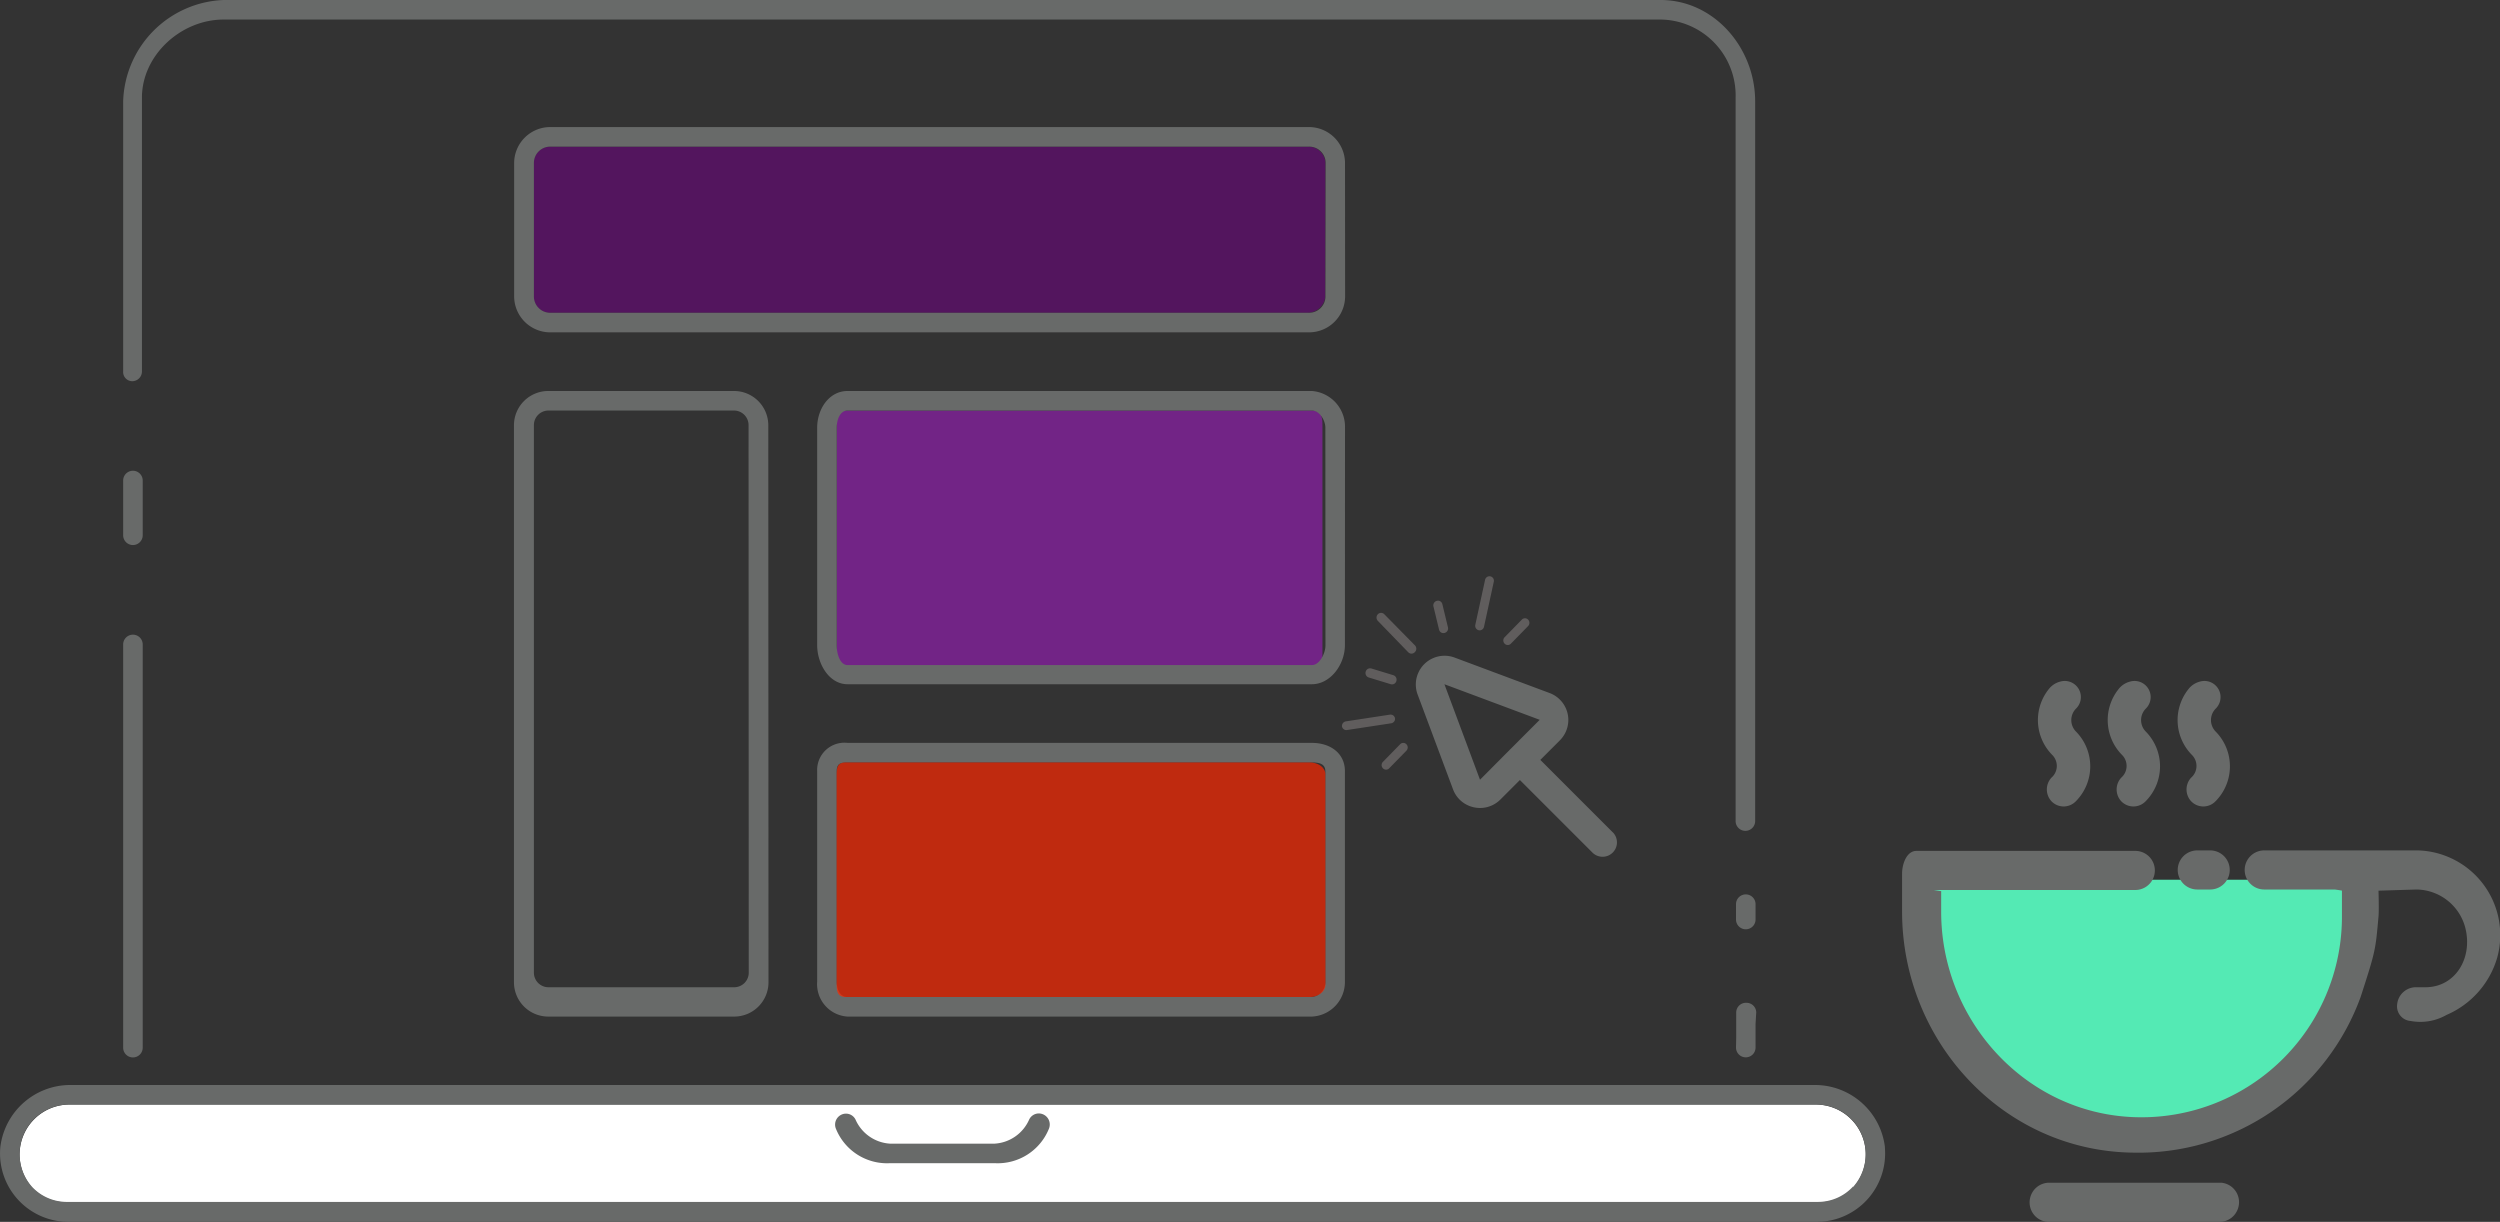 <svg id="Capa_1" data-name="Capa 1" xmlns="http://www.w3.org/2000/svg" viewBox="0 0 255.76 125"><rect x="0" y="0" width="255.76" height="125" fill="#333333" stroke="none"/><defs><style>.cls-1{fill:#54eab4;}.cls-2{fill:#8e1faa;}.cls-2,.cls-3,.cls-6{opacity:0.7;}.cls-3{fill:#610971;}.cls-4{fill:#fff;}.cls-5{fill:#686a69;}.cls-6{fill:#fb2700;}.cls-7{fill:#605d5d;}</style></defs><title>web-design</title><path class="cls-1" d="M206,102h45s1.33,11.83-7.5,21-28.17,5.55-33.17-3.81S206,102,206,102Z" transform="translate(-9.71 -12)"/><path class="cls-2" d="M143.84,54H96.58c-.7,0-1.27.14-1.27,1V79.05a1.62,1.62,0,0,0,1.57,1.62H144c.61,0,1-.69,1-1.42V55.65C145,54.8,145,54,143.84,54Z" transform="translate(-9.71 -12)"/><path class="cls-3" d="M145.31,28.66A1.77,1.77,0,0,0,143.54,27H66.07a1.68,1.68,0,0,0-1.76,1.66V42.45A1.64,1.64,0,0,0,65.94,44h77.44a1.87,1.87,0,0,0,1.92-1.72Z" transform="translate(-9.71 -12)"/><path class="cls-4" d="M199.29,133.52a4.81,4.81,0,0,1-3.63,1.48h-179A4.81,4.81,0,0,1,13,133.51,5.12,5.12,0,0,1,16.84,125H195.45a5.12,5.12,0,0,1,3.84,8.52Z" transform="translate(-9.71 -12)"/><path class="cls-5" d="M23.31,67.76a1,1,0,0,0,1-1v-5.6a1,1,0,1,0-2,0v5.6A1,1,0,0,0,23.31,67.76Z" transform="translate(-9.71 -12)"/><path class="cls-5" d="M188.31,107.07a1,1,0,0,0,1-1V104.5a1,1,0,1,0-2,0v1.57A1,1,0,0,0,188.31,107.07Z" transform="translate(-9.71 -12)"/><path class="cls-5" d="M187.31,119.17a1,1,0,1,0,2,0v-2.05h0v-.37l.07-1.16a1,1,0,0,0-1-1,1,1,0,0,0-1.05,1l0,1.25v1.32h0Z" transform="translate(-9.71 -12)"/><path class="cls-5" d="M116,125.91h0a1.1,1.1,0,0,0-1,.62,4.13,4.13,0,0,1-3.53,2.47H100.76a4.13,4.13,0,0,1-3.53-2.47,1.09,1.09,0,0,0-1-.6,1.12,1.12,0,0,0-1,1.55,5.64,5.64,0,0,0,5.51,3.52h10.77a5.65,5.65,0,0,0,5.51-3.53A1.13,1.13,0,0,0,116,125.91Z" transform="translate(-9.71 -12)"/><path class="cls-5" d="M202.55,129.39a7.21,7.21,0,0,0-7.1-6.39H16.84a7.21,7.21,0,0,0-7.1,6.39,7,7,0,0,0,6.9,7.61h179a7,7,0,0,0,6.9-7.61Zm-3.27,4a4.88,4.88,0,0,1-3.63,1.57h-179A4.88,4.88,0,0,1,13,133.43,5.06,5.06,0,0,1,16.84,125H195.45a5.06,5.06,0,0,1,3.84,8.43Z" transform="translate(-9.71 -12)"/><path class="cls-5" d="M23.23,51a1,1,0,0,0,1-.94h0V22c0-4.36,4-8,8.36-8h147a7.77,7.77,0,0,1,7.68,8V96a1,1,0,1,0,2,0V22.37c0-5.48-4.2-10.37-9.68-10.37h-147A10.7,10.7,0,0,0,22.31,22.37V50A.94.94,0,0,0,23.23,51Z" transform="translate(-9.71 -12)"/><path class="cls-5" d="M147.31,55.75A3.67,3.67,0,0,0,143.92,52H96.42c-1.89,0-3.11,1.84-3.11,3.75V78c0,1.91,1.22,4,3.11,4h47.5c1.89,0,3.38-2,3.38-4Zm-2,22.29c0,.79-.6,2-1.38,2H96.42c-.78,0-1.11-1.17-1.11-2V55.75c0-.79.33-1.75,1.11-1.75h47.5c.78,0,1.38,1,1.38,1.75Z" transform="translate(-9.71 -12)"/><path class="cls-5" d="M143.92,88H96.42a2.79,2.79,0,0,0-3.11,2.91v21.52A3.32,3.32,0,0,0,96.42,116h47.5a3.54,3.54,0,0,0,3.38-3.56V90.91C147.31,89.07,145.82,88,143.92,88Zm1.38,24.44a1.54,1.54,0,0,1-1.38,1.56H96.42c-.78,0-1.11-.8-1.11-1.56V90.91c0-.76.33-.91,1.11-.91h47.5c.78,0,1.38.15,1.38.91Z" transform="translate(-9.71 -12)"/><path class="cls-6" d="M145.31,112.74c0,.76-.81,1.26-1.59,1.26H96.21c-.78,0-.91-.5-.91-1.26V91.22c0-.76.13-1.22.91-1.22h47.5c.78,0,1.59.46,1.59,1.22Z" transform="translate(-9.71 -12)"/><path class="cls-5" d="M88.31,55.51A3.51,3.51,0,0,0,84.8,52h-19a3.51,3.51,0,0,0-3.51,3.51v57A3.51,3.51,0,0,0,65.82,116h19a3.51,3.51,0,0,0,3.51-3.51Zm-2,56A1.49,1.49,0,0,1,84.82,113h-19a1.49,1.49,0,0,1-1.49-1.49v-56A1.49,1.49,0,0,1,65.8,54h19a1.49,1.49,0,0,1,1.49,1.49Z" transform="translate(-9.71 -12)"/><path class="cls-5" d="M147.31,28.69A3.69,3.69,0,0,0,143.62,25H66a3.69,3.69,0,0,0-3.69,3.69V42.31A3.69,3.69,0,0,0,66,46h77.63a3.69,3.69,0,0,0,3.69-3.69Zm-2,13.64A1.67,1.67,0,0,1,143.64,44H66a1.67,1.67,0,0,1-1.67-1.67V28.67A1.67,1.67,0,0,1,66,27h77.66a1.67,1.67,0,0,1,1.67,1.67Z" transform="translate(-9.71 -12)"/><path class="cls-5" d="M23.31,120.18a1,1,0,0,0,1-1V77.93a1,1,0,1,0-2,0v41.24A1,1,0,0,0,23.31,120.18Z" transform="translate(-9.71 -12)"/><path class="cls-5" d="M174.71,97.16l-7.42-7.42,2-2a2.94,2.94,0,0,0-1.05-4.84l-9.75-3.64A2.94,2.94,0,0,0,154.72,83l3.64,9.75a2.92,2.92,0,0,0,2.13,1.84,3,3,0,0,0,.63.07,2.93,2.93,0,0,0,2.08-.86l2-2,7.42,7.42a1.47,1.47,0,1,0,2.08-2.08Zm-13.59-5.39h0L157.48,82l9.75,3.64-3,3,0,0,0,0Z" transform="translate(-9.71 -12)"/><path class="cls-5" d="M237,133H219.22a2,2,0,0,0-1.78,1.41,2,2,0,0,0,1.69,2.59H236.9a2,2,0,0,0,1.78-1.41A2,2,0,0,0,237,133Z" transform="translate(-9.71 -12)"/><path class="cls-5" d="M257.08,99H241.35a2,2,0,0,0,0,4h7.21s.74.1.74.12v2.65a20.51,20.51,0,0,1-21.22,20.52c-11.14-.38-19.78-9.9-19.78-21v-2.12s-.77-.12-.75-.12h20.61a2,2,0,0,0,0-4H205.77c-1,0-1.47,1.33-1.47,2.33v3.87c0,13.29,10.34,24.5,23.63,24.67A24.19,24.19,0,0,0,251.21,114c1.56-4.81,1.52-4.81,1.83-8.23.06-.66,0-2.65,0-2.65s3.86-.12,3.86-.12a5.23,5.23,0,0,1,5,3.84c.84,3.17-1,6.16-4.06,6.16h-.89a1.93,1.93,0,0,0-2,1.74,1.5,1.5,0,0,0,1.38,1.71v0a5.39,5.39,0,0,0,3.67-.62,9.15,9.15,0,0,0,5.19-5.88A8.67,8.67,0,0,0,257.08,99Z" transform="translate(-9.71 -12)"/><path class="cls-5" d="M219.58,91.56a1.78,1.78,0,0,0,0,2.41,1.73,1.73,0,0,0,2.5,0,5.07,5.07,0,0,0,0-7.14,1.67,1.67,0,0,1,0-2.32,1.65,1.65,0,0,0-1.56-2.79,2.16,2.16,0,0,0-1.22.79,5.07,5.07,0,0,0,.37,6.73A1.59,1.59,0,0,1,219.58,91.56Z" transform="translate(-9.71 -12)"/><path class="cls-5" d="M226.72,91.56a1.78,1.78,0,0,0,0,2.41,1.73,1.73,0,0,0,2.5,0,5.07,5.07,0,0,0,0-7.14,1.67,1.67,0,0,1,0-2.32,1.65,1.65,0,0,0-1.56-2.79,2.16,2.16,0,0,0-1.22.79,5.07,5.07,0,0,0,.37,6.73A1.59,1.59,0,0,1,226.72,91.56Z" transform="translate(-9.71 -12)"/><path class="cls-5" d="M233.87,91.56a1.78,1.78,0,0,0,0,2.41,1.73,1.73,0,0,0,2.5,0,5.07,5.07,0,0,0,0-7.14,1.67,1.67,0,0,1,0-2.32,1.65,1.65,0,0,0-1.56-2.79,2.16,2.16,0,0,0-1.22.79,5.07,5.07,0,0,0,.37,6.73A1.59,1.59,0,0,1,233.87,91.56Z" transform="translate(-9.71 -12)"/><path class="cls-5" d="M234.5,99a2,2,0,0,0,0,4h1.32a2,2,0,0,0,0-4Z" transform="translate(-9.71 -12)"/><path class="cls-7" d="M154.44,78.73h0a.46.46,0,0,1-.66,0l-3.11-3.21a.49.49,0,0,1,0-.68h0a.46.46,0,0,1,.66,0L154.44,78A.49.49,0,0,1,154.44,78.73Z" transform="translate(-9.71 -12)"/><path class="cls-7" d="M152.57,81.65h0A.46.46,0,0,1,152,82l-2.26-.69a.48.48,0,0,1-.31-.61h0a.47.47,0,0,1,.58-.31l2.26.69A.48.48,0,0,1,152.57,81.65Z" transform="translate(-9.71 -12)"/><path class="cls-7" d="M153.59,88.14h0a.47.47,0,0,1,0,.66l-1.76,1.8a.44.44,0,0,1-.64,0h0a.47.47,0,0,1,0-.66l1.76-1.8A.44.44,0,0,1,153.59,88.14Z" transform="translate(-9.71 -12)"/><path class="cls-7" d="M157.51,76.75h0a.46.46,0,0,1-.58-.34l-.57-2.36a.48.48,0,0,1,.33-.58h0a.46.46,0,0,1,.58.34l.57,2.36A.48.48,0,0,1,157.51,76.75Z" transform="translate(-9.71 -12)"/><path class="cls-7" d="M163.64,77.85h0a.47.47,0,0,1,0-.66l1.76-1.8a.44.44,0,0,1,.64,0h0a.47.47,0,0,1,0,.66l-1.76,1.8A.44.44,0,0,1,163.64,77.85Z" transform="translate(-9.71 -12)"/><path class="cls-7" d="M161,76.48h0a.47.47,0,0,1-.36-.56l1-4.6a.46.46,0,0,1,.53-.36h0a.46.46,0,0,1,.36.56l-1,4.6A.46.46,0,0,1,161,76.48Z" transform="translate(-9.71 -12)"/><path class="cls-7" d="M147,86.32h0a.48.48,0,0,1,.39-.52l4.52-.69a.46.46,0,0,1,.52.41h0A.47.47,0,0,1,152,86l-4.52.69A.46.46,0,0,1,147,86.32Z" transform="translate(-9.71 -12)"/></svg>